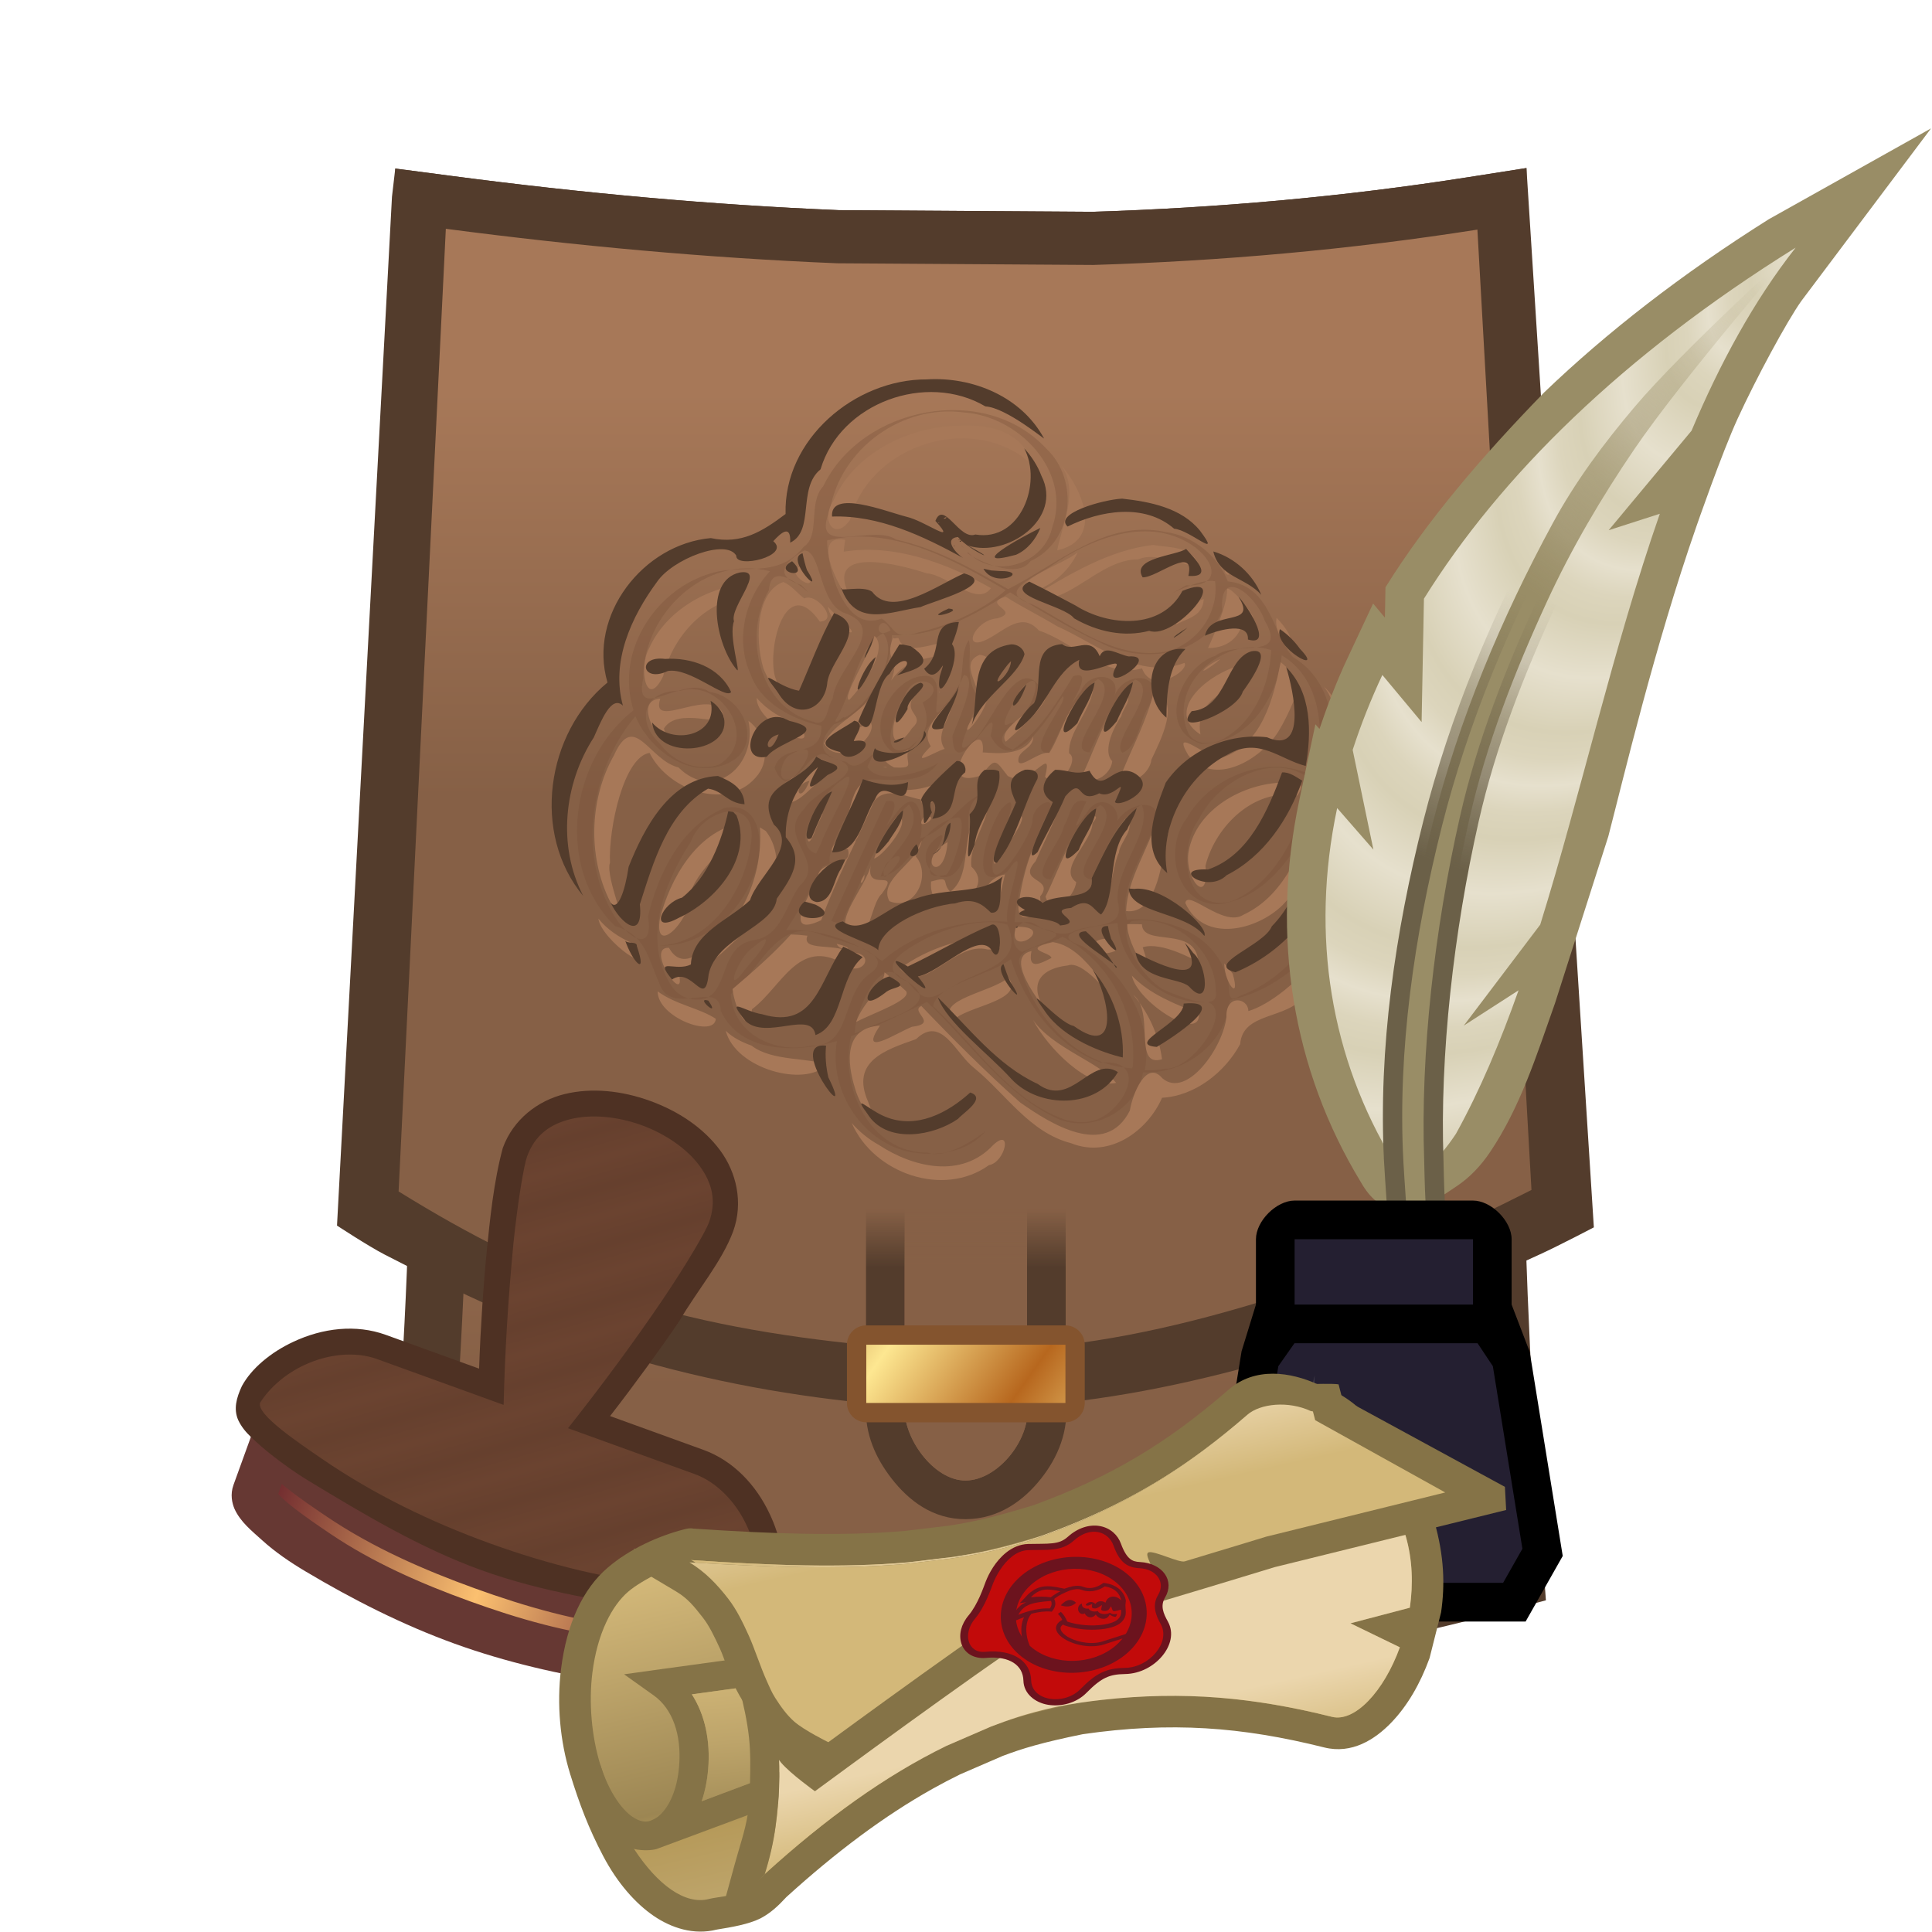 <svg height="500" viewBox="0 0 132.292 132.292" width="500" xmlns="http://www.w3.org/2000/svg" xmlns:xlink="http://www.w3.org/1999/xlink"><linearGradient id="a"><stop offset="0" stop-color="#a77858"/><stop offset="1" stop-color="#866046"/></linearGradient><linearGradient id="b" gradientUnits="userSpaceOnUse" x1="-437.628" x2="-437.628" xlink:href="#a" y1="41.71" y2="89.679"/><linearGradient id="c" gradientUnits="userSpaceOnUse" x1="-437.628" x2="-437.628" xlink:href="#a" y1=".325" y2="36.544"/><linearGradient id="d" gradientUnits="userSpaceOnUse" x1="-156.676" x2="-133.39" y1="206.553" y2="237.229"><stop offset="0" stop-color="#d3b879"/><stop offset=".286" stop-color="#bda46a"/><stop offset=".708" stop-color="#9c8653"/><stop offset=".79" stop-color="#b69a5a"/><stop offset="1" stop-color="#bda46a"/></linearGradient><linearGradient id="e" gradientUnits="userSpaceOnUse" x1="-148.389" x2="-132.372" y1="214.286" y2="243.017"><stop offset="0" stop-color="#d3b879"/><stop offset=".286" stop-color="#bda46a"/><stop offset=".5" stop-color="#a8915b"/><stop offset=".79" stop-color="#bda46a"/><stop offset="1" stop-color="#d3b879"/></linearGradient><linearGradient id="f" gradientUnits="userSpaceOnUse" x1="-152.979" x2="-129.953" xlink:href="#g" y1="202.996" y2="233.625"/><linearGradient id="g"><stop offset="0" stop-color="#d3b879"/><stop offset=".25" stop-color="#ebd6ad"/><stop offset=".5" stop-color="#ebd6ad"/><stop offset=".75" stop-color="#ebd6ad"/><stop offset="1" stop-color="#d3b879"/></linearGradient><linearGradient id="h" gradientUnits="userSpaceOnUse" x1="-640.742" x2="-553.715" xlink:href="#g" y1="652.287" y2="768.053"/><filter id="i" color-interpolation-filters="sRGB" height="1.006" width="1.006" x="-.003" y="-.003"><feGaussianBlur stdDeviation=".352"/></filter><filter id="j" color-interpolation-filters="sRGB" height="1.009" width="1.009" x="-.004" y="-.004"><feGaussianBlur stdDeviation=".123"/></filter><linearGradient id="k" gradientUnits="userSpaceOnUse" spreadMethod="reflect" x1="719.063" x2="806.098" y1="134.345" y2="134.359"><stop offset="0" stop-color="#68222b"/><stop offset=".511" stop-color="#fbc070"/><stop offset="1" stop-color="#681f2d"/></linearGradient><linearGradient id="l" gradientUnits="userSpaceOnUse" spreadMethod="reflect" x1="756.157" x2="759.167" y1="63.098" y2="67.278"><stop offset="0" stop-color="#6b4330"/><stop offset="1" stop-color="#66402e"/></linearGradient><radialGradient id="m" cx="640.468" cy="-122.621" gradientTransform="matrix(-.066 -.134 .276 -.135 566.349 220.052)" gradientUnits="userSpaceOnUse" r="49.537" spreadMethod="reflect"><stop offset="0" stop-color="#e6e0cd"/><stop offset=".5" stop-color="#d8d1b6"/><stop offset=".75" stop-color="#dcd5bc"/><stop offset="1" stop-color="#e6e0cd"/></radialGradient><linearGradient id="n" gradientUnits="userSpaceOnUse" x1="442.173" x2="490.466" y1="173.541" y2="150.791"><stop offset="0" stop-color="#998d66"/><stop offset=".905" stop-color="#998d66" stop-opacity="0"/><stop offset="1" stop-color="#998d66" stop-opacity="0"/></linearGradient><linearGradient id="o" gradientUnits="userSpaceOnUse" x1="416.452" x2="442.173" y1="196.681" y2="173.541"><stop offset="0" stop-color="#6b6048"/><stop offset="1" stop-color="#6b6048" stop-opacity="0"/></linearGradient><filter id="p" color-interpolation-filters="sRGB" height="1.176" width="1.737" x="-.368" y="-.088"><feGaussianBlur stdDeviation=".749"/></filter><filter id="q" color-interpolation-filters="sRGB" height="1.018" width="1.018" x="-.009" y="-.009"><feGaussianBlur stdDeviation=".738"/></filter><filter id="r" color-interpolation-filters="sRGB" height="1.019" width="1.019" x="-.009" y="-.01"><feGaussianBlur stdDeviation=".791"/></filter><linearGradient id="s" gradientTransform="matrix(.344 0 0 1.068 36.569 -4.095)" gradientUnits="userSpaceOnUse" x1="66.048" x2="66.048" y1="77.645" y2="81.38"><stop offset="0" stop-color="#533c2c" stop-opacity="0"/><stop offset="1" stop-color="#533c2c"/></linearGradient><linearGradient id="t" gradientTransform="matrix(.344 0 0 1.068 36.569 -4.095)" gradientUnits="userSpaceOnUse" x1="66.048" x2="66.048" y1="77.645" y2="81.38"><stop offset="0" stop-color="#866046" stop-opacity="0"/><stop offset="1" stop-color="#866046"/></linearGradient><linearGradient id="u" gradientTransform="matrix(.709 0 0 .842 115.346 -236.162)" gradientUnits="userSpaceOnUse" spreadMethod="reflect" x1="-75.162" x2="-56.491" y1="363.896" y2="379.598"><stop offset="0" stop-color="#9f571d"/><stop offset=".511" stop-color="#fde791"/><stop offset="1" stop-color="#b7671e"/></linearGradient><g stroke-width="1.309" transform="matrix(.764 0 0 .764 400.446 26.609)"><path d="m-392.542-18.95c-11.241 1.765-22.489 2.759-33.744 3.104l-22.662-.148c-11.514-.476-23.043-1.535-34.578-3.049l-5.19-.68.51 48.144.164 2.992c1.321 24.287.959 48.551-1.324 72.807l-.408 4.318 4.185 1.143c31.934 8.717 64.003 8.424 95.86.012l4.138-1.092-.311-4.272v-.002c-1.801-24.67-2.421-49.287-1.198-73.91l-.056-2.375-.178-47.81z" fill="#533c2c"/><path d="m-484.219 104.308c31.063 8.479 62.121 8.203 93.183 0-1.813-24.833-2.44-49.664-1.224-74.162l.528-44.396c-11.482 1.803-22.962 2.817-34.429 3.167l-22.936-.149c-11.706-.482-23.405-1.558-35.09-3.092l1.319 45.291c1.321 24.295.956 48.816-1.352 73.341z" fill="url(#b)"/></g><g stroke-width="1.309" transform="matrix(.764 0 0 .764 400.446 26.609)"><path d="m-446.553 90.92c5.922.582 11.936.617 17.85-.037 7.641-.845 15.182-2.685 22.514-4.995 6.909-2.177 13.492-5.299 20.083-8.305 1.632-.744 4.812-2.408 4.812-2.408l-6.041-94.942-5.209.818c-11.241 1.765-22.489 2.759-33.744 3.104l-22.662-.148c-11.514-.476-23.043-1.535-34.578-3.049l-5.19-.68-.295 2.531-4.926 92.206s2.784 1.831 4.262 2.595c6.52 3.37 13.212 6.531 20.218 8.718 7.433 2.32 15.155 3.832 22.904 4.593z" fill="#533c2c"/><path d="m-406.188 80.241c6.653-2.239 12.342-4.917 19.303-8.419l-4.846-86.071c-11.482 1.803-22.962 2.817-34.429 3.167l-22.936-.149c-11.706-.482-23.405-1.558-35.09-3.092l-4.233 86.279c6.444 3.984 12.303 6.964 18.963 9.202 7.351 2.471 15.098 3.786 22.815 4.547 5.951.587 12.001.71 17.939 0 7.668-.917 15.195-3 22.514-5.463z" fill="url(#c)"/><path d="m-442.839 68.372c-4.243-1.044-7.029-5.641-6.294-9.896-3.51 1.075-8.644 1.149-10.418-2.714-.057-2.919-4.537.692-5.521-2.514-1.017-2.231-1.201-4.298-3.941-5.067-5.38-5.235-4.091-14.872 1.654-19.351-1.743-5.399 2.2-11.289 7.605-12.446 2.874-.508 5.54.447 7.645-2.208 1.53-1.018.343-3.913 1.748-5.423 3.435-7.17 14.481-9.331 19.986-3.379 2.994 2.804 2.449 8.337-1.413 10.085-1.382 2.049-6.364-.959-5.582-.763 2.38 2.439 6.81 1.044 7.53-2.246 1.783-5.051-3.011-9.983-7.903-10.31-5.52-.757-11.065 3.23-12.016 8.736-1.871 4.354 3.777 1.198 5.928 2.649 3.602.81 6.861 2.637 10.041 4.447 4.393-2.208 8.723-6.258 14.05-5.131 2.543.323 4.783 2.193 5.64 4.439 3.872.372 4.023 4.8 5.841 6.782 3.87 2.301 4.176 7.534 2.934 11.424 4.222 3.864 2.434 10.573-.86 14.429-1.954 2.396-4.653 4.262-7.712 4.884-.329 3.847-4.028 6.664-7.792 6.482-.655 3.552-4.808 5.664-8.025 3.986-4.662-2.312-7.624-6.83-11.351-10.302-2.238 1.083-4.473 2.181-6.796 3.075-1.073 4.538 1.68 10.479 6.875 10.44 1.907.765 5.663-2.284 5.214-1.972-1.71 2.052-4.607 2.361-7.068 1.863zm16.351-2.691c2.854-.404 5.712-5.662.984-5.273-4.058-1.504-6.768-5.271-8.045-9.27-1.91 1.459-6.676 2.275-6.957 4.213 3.785 3.52 6.766 8.394 11.839 10.179.706.194 1.453.27 2.179.151zm6.749-4.733c2.407.192 6.112-5.122 3.87-5.954-4.088.279-7.752-3.073-8.122-7.098-1.454.215-6.841.839-3.109 2.09 3.642 2.337 6.354 6.708 5.566 11.091.6.067 1.204-.023 1.794-.129zm-2.878-.229c.441-4.648-2.146-9.452-6.306-11.595-1.179.754-3.806.841-3.9 2.2 1.06 4.789 5.099 9.347 10.152 9.594l.055-.199zm-28.819-1.831c3.649.155 2.682-4.669 5.235-6.433 2.801-1.969-3.218-3.01-4.579-3.6-3.831-1.395-5.465 3.589-7.867 5.411.205 3.615 4.001 5.372 7.211 4.623zm4.552-1.352c2.288-1.219 7.964-2.329 3.511-4.724-2.138-2.368-4.355 3.968-4.136 4.972zm31.713-3.466c-.011-3.844-3.778-6.924-7.547-6.346-1.598 1.171 1.183 5.473 3.103 6.253.915.377 4.753 2.039 4.445.093zm-45.786.594c2.169-.758 1.315-4.821 4.469-5.25 2.398-.392 2.776-3.178 4.026-4.868 2.513-2.247-2.24-4.3.41-6.885 1.067-1.879 6.653-3.495 2.267-4.648-1.835-1.582-3.441 4.672-4.938.987.658-2.411 4.286-.642 4.198-3.782-2.299-.47-5.407-1.915-6.336-4.594-1.417-3.055-.532-6.837 1.727-9.258-5.841-1.532-11.424 3.896-11.361 9.617-.897 4.153 3.645-.443 5.939 1.201 3.102.392 4.973 4.914 1.611 6.414-3.366 1.484-6.949-1.168-8.253-4.236-4.149 4.94-5.32 12.902-1.57 18.388 1.392 1.896 3.202 2.472 2.698-.438.925-3.857 3.004-8.16 6.885-9.727 3.646-.698 3.573 4.236 2.417 6.469-1.354 3.322-4.666 6.02-8.368 5.867 4.628-.14 7.719-4.87 8.285-9.069.771-4.449-4.256-3.329-5.376-.236-2.39 3.67-4.385 8.821-1.759 12.883.677 1.043 1.839 1.47 3.029 1.164zm22.267-1.12c2.33-1.489 6.467-1.874 4.84-5.494-1.985-.672-5.18.191-7.249 1.212-1.783.948-4.816 2.586-1.683 3.908 1.564 1.991 2.083 1.572 4.092.374zm25.665.89c5.779-2.163 9.362-8.741 8.807-14.771-.129-1.568-1.452-5.089-2.021-1.721-1.704 3.603-4.365 7.727-8.66 8.27-3.908.103-4.935-5-2.912-7.661 2.146-3.827 7.416-5.918 11.434-3.803 1.053-3.659.747-8.697-2.896-10.847-.308 3.731-3.118 8.036-7.231 7.934-4.021-1.296-1.877-6.875 1.288-7.891 1.937-1.435 6.525.445 4.431-3.132-.821-2.376-4.145-4.993-3.815-.863-1.782 4.181-7.386 4.73-11.023 2.773-2.779-1.266-5.363-2.903-7.986-4.456-3.182 2.024-6.689 4.06-10.597 3.829-.099 3.301-1.857 6.973-5.212 8.002-1.689 1.835-1.141 2.902 1.138 3.363 1.266 1.437 3.264-2.421 1.876.435 1.04 1.853 5.594.259 6.331-.342-1.687 2.397-5.156 1.134-6.862 1.591-.688 2.346-3.081 5.745-2.843 7.357 2.831-.878.64-.249-.629.331-1.005 1.948-2.066 3.869-3.276 5.698 3.101-.119 6.112.956 8.606 2.777 3.037-2.67 7.225-3.787 11.213-3.522-.388-1.644 2.257-7.756-0-4.478-3.81 2.22-1.675-4.016-.546-5.603 2.197-2.428-.214 3.026-.691 4.167-.765 4.56 3.225-1.36 3.497-3.07-.088-1.712 2.708-2.625 1.196-.475-1.342 3.016-2.578 6.173-2.809 9.498 1.826-.185 3.492 1.568 5.21.869 1.597-.865 4.747-.064 4.044-2.716-.305-2.994 3.171-6.288 2.146-8.7-2.373 1.438-3.33 4.343-4.576 6.713-2.473-.474 3.126-5.311.874-6.669-2.286 1.52-3.219 4.324-4.473 6.669-2.077-.122.968-3.331 1.221-4.821.574-.863.583-2.609 1.994-2.169-.696 1.562-1.675 3.422.083.948 1.191-1.989 3.62-.232 2.359 1.593.597-2.64 5.283-3.348 3.447.178-1.011 2.368-3.023 5.473-2.233 7.873 3.602-.292 7.81 1.308 8.897 5.062.487.662-.218 2.724 1.2 1.784zm-36.61-6.728c1.619-3.577 3.266-7.141 4.901-10.71 2.272-.591-1.476 4.193.768 1.242 2.451-3.456 2.641 1.45 2.28 2.066 2.269-.546 3.847-3.41 5.34-3.852-1.838 1.351-.417 3.652-1.371 5.457-1.249 4.281-5.679.217-2.092-1.908.855.096-3.024 4.526.511 3.543.762-.907 2.064-5.415.877-5.091-3.253.568-4.092 4.932-6.803 5.291.554-1.913 4.176-4.21 2.553-6.475-2.926 2.58-4.021 6.576-5.764 9.979-.041.697-.828.699-1.201.457zm5.143-4.225c2.738-2.804-1.138-1.324-.364.319l.364-.319zm.361-10.896c-2.63-1.848-.124-6.592 2.679-6.824 2.81-.355-.128 5.455 2.186 2.374 2.032-1.52.89-4.114 1.967-5.604.281 1.397-.398 3.325.716 4.947.199 1.402-2.987 6.691-.131 3.926 1.434-1.493 3.727-7.459 5.726-4.735.377 2.335-5.641 4.502-2.381 5.687 2.391-1.597 3.91-4.173 5.404-6.568 2.465-.905-1.699 4.517.733 1.279.658-1.785 3.825-1.653 2.907.649.781-2.552 4.896-2.341 3.193.665-.865 1.248-1.001 3.736-2.413 4.26-1.212-.998 3.565-5.66 1.144-6.573-2.054 1.653-2.942 4.261-4.105 6.549-2.603-.238 3.185-5.402.771-6.588-2.225 1.555-3.178 4.294-4.414 6.628-2.354.073 1.977-4.872 1.24-5.073-1.327 1.926-4.493 7.331-6.458 3.543 1.124-4.371-3.261 4.945-3.417.003.514-1.356 2.34-5.25 1.029-5.466-1.064 2.473-3.018 4.288-4.571 6.414-.468.457-1.17.645-1.805.506zm1.474-.396c1.732-1.311 1.854-2.536 1.204-4.064 2.63-1.431-.759-3.124-1.616-.545-.822 1.001-2.578 5.931.412 4.609zm9.022-2.193c1.955-.132 3.549-5.83.975-3.035-.198.405-2.399 3.951-.975 3.035zm-23.062 21.262c1-1.087 2.091-2.929.024-1.152-1.359.887-2.69 4.695-.614 1.852l.317-.368zm24.826-1.068c1.359-.547 3.953-1.321 1.095-1.784-2.226-1.96-3.394 1.462-1.747 2.076l.652-.293zm18.209-4.272c4.188-1.866 5.986-6.584 7.252-10.685-3.362-2.974-8.534-.173-10.27 3.341-1.805 2.399-1.557 8.033 2.489 7.474l.529-.129zm-36.893-5.165c.536-1.623 3.25-6.032 2.363-5.98-2.258 1.172-5.35 6.011-2.815 6.902l.207-.415zm-2.523-5.884c1.097-.959 2.497-3.567-.124-2.108-.956.285-1.572 3.009.124 2.108zm-6.589-1.185c3.612-2.245.247-7.681-3.492-6.603-3.217-.075-4.093 2.599-1.851 4.734 1.157 1.612 3.425 2.599 5.343 1.869zm44.679-2.057c3.097-1.369 4.64-4.976 4.77-8.192-4.171-1.372-9.313 3.087-7.453 7.38.497 1.041 1.722 1.103 2.683.813zm-34.528-3.829c.247-2.813 5.243-6.321.989-7.714-2.24-.937-2-5.567-3.542-5.574-1.867 1.052-2.72 2.346-.256 3.095 2.319 2.467-2.672-3.167-2.904.457-2.35 4.032-.927 10.511 3.959 11.788 1.339.541 1.212-1.312 1.754-2.051zm1.054 1.717c2.397-1.295 4.987-5.71 3.474-7.589-2.351 1.18-2.761 5.422-4.27 7.794-.045.504.794-.523.796-.205zm28.174-5.855c3.084-.289 5.448-3.337 5.048-6.388-1.828-.392-6.479 2.586-2.592.363 2.911.116 2.837-1.817.825-3.398-4.009-2.955-9.31-.845-12.953 1.677-1.615 1.101-5.069 2.397-1.537 3.474 3.453 1.872 7.073 4.657 11.208 4.272zm-21.501-1.817c2.763-.626 5.852-2.041 7.775-3.779-4.761-2.786-10.312-5.851-16.001-4.455.012 2.589 1.618 8.34 4.897 6.995 1.307.92 1.002 2.004 3.329 1.24zm-2.532-.172c-.911-1.944-1.86 1.081 0 0zm6.372-7.553c-.243-.374.443.487 0 0z" fill="#774f37" opacity=".33"/><path d="m1146.936 582.908c-12.881.293-26.941 7.286-32.177 19.454-3.426 5.221.379 10.509 4.292 4.988 4.673-18.436 28.79-27.178 44.391-16.643 4.213 3.613 5.86 4.723 1.89-.628-4.33-6.588-11.172-7.47-18.395-7.17zm26.855 10.275c4.866 6.834-.136 16.305-1.033 22.002 11.873-2.653 6.754-15.542 1.033-22.002zm-55.965 19.305c-11.302-2.261 3.265 20.659 1.342 14.874-7.342-13.713 12.64-8.577 19.775-6.22 5.502.404 12.922 8.842 16.645 3.839-11.412-6.493-25.007-11.547-38.15-9.449l.161-1.519.226-1.524zm79.73 1.307c-11.483 1.358-21.683 7.635-31.469 13.498 8.918 3.095 17.328-9.877 27.695-9.768 4.836-2.338 15.04 2.772 15.756 1.887-1.578-5.392-7.532-4.857-11.983-5.618zm-19.498 1.912c-3.578 3.056-16.85 7.115-13.596 10.605 5.901-1.061 11.075-5.187 13.596-10.605zm-70.473 3.488c-7.679.375 3.893 8.42.681 2.038zm108.514 1.141c-.044 1.535 2.64 1.631 0 0zm-57.135 2.623c.049.249.558-.092 0 0zm-57.168.426c-6.69 2.335-7.565 14.218-5.166 22.361 1.689 4.287 6.206 10.434 2.992 2.121-2-7.717 2.842-26.844 11.631-14.215 5.131-.209-1.013-7.623-4-6-1.894-1.31-3.238-3.367-5.458-4.268zm-9.086.572c-10.456.467-21.433 6.945-25.707 16.683-2.817 5.157-.665 16.02 3.67 7.142 2.34-9.815 10.079-18.701 20.263-20.544l.834-1.668.94-1.613zm124.064 1.143c.15 4.8-5.037 15.46-4.957 15.391 5.642.118 9.492-3.81 9.035-9.352 7.156 6.385-1.934-6.092-4.078-6.039zm-57.387 2.096c-6.59 1.973 4.275 3.673-2.131 5.609-5.975.359-9.639 9.091-2.378 5.285 4.54-2.377 8.745-7.035 13.128-2.125 8.998 2.956 17.083 12.535 26.7 9.8 2.615 7.015 12.393.489 11.015-1.426-11.865 4.561-22.692-4.938-32.941-9.449-4.403-2.689-9.034-4.925-13.394-7.695zm51.318.596c-2.175.836-12.335 3.783-7.019 6.519 3.181-1.615 6.792-2.193 7.019-6.519zm-97.35 1.996c.741 5.412 10.821 10.028 3.525 3.333-1.309-.96-2.459-2.114-3.525-3.333zm116.213 2.885c-1.087 5.539 7.383 12.852 3.119 4.079-.826-1.508-1.921-2.853-3.119-4.079zm-104.143 4.666c-1.175 4.584-8.639 16.175-6.561 16.592 3.099-3.15 10.385-12.989 6.561-16.592zm4.856.279c-2.588 6.775 2.09 4.597-.553 11.322 4.094-5.759 7.922-5.424 15.578-7.047 1.957-7.23-11.493 2.898-13.668-3.936-.323-.207-1.619.434-1.357-.34zm22.342 4.648c-6.849 2.751 4.083 11.122-1.83 16.274-5.46 9.392 7.268-4.865 3.192-8.194.784-2.503 3.156-7.733-1.362-8.079zm62.404 1.068c-4.166 1.769-6.868 5.285-1.133.964l1.134-.964zm15.605.84c-1.866 9.37-4.872 21.27-15.055 24.669-3.307 1.013-13.718-8.824-8.89-.6 6.739 8.409 18.773 1.126 23.332-6.09 2.699-4.394 5.655-11.461 5.165-12.533-1.127-2.093-2.637-4.02-4.551-5.446zm-5.645.168c-8.778-.663-26.304 11.352-15.143 18.551-1.937-11.469 12.597-11.852 15.143-18.551zm-98.752 5.643c-2.769 7.264-11.04 9.237-13.908 15.25 4.248 7.097 15.718-3.381 11.437-6.151-6.213 7.183 2.358-7.592 2.471-9.099zm115.6.533c7.238 8.809-3.494 21.139 4.261 28.424 4.203-3.737 2.89-22.23-4.261-28.424zm-59.838.969c-6.265 1.813-7.887 10.816-11.289 16.176-2.631-.486-7.378 4.1-8.018 2.245-.36-3.03 3.935-3.131 3.834-6.513-2.545 6.147-13.046 3.823-13.068 4.189 1.089-11.617-14.277 10.916-.197 5.82 3.525-4.861 3.536-3.759 6.68.236 5.912 3.367 11.905-8.887 9.658.244 3.905 3.407 9.032-4.472 6.227-6.121-.308-5.342 5.343-10.738 6.174-16.277zm-13.238.059c-.451 4.818-11.935 9.612-9.347 13.229 2.066-1.872 14.287-12.383 9.347-13.229zm29.076.057c-1.792 7.438-5.482 14.254-8.338 21.279 2.082 4.15 7.314.078 7.646-3.488 2.279-4.879 7.886-15.284.692-17.791zm-55.674.207c-.231.516.345-.082 0 0zm47.502.281c-4.503 6.285-6.948 13.81-10.137 20.775 1.855 3.97 7.192.465 7.471-3.062-2.283-2.288-.365-7.623 2.358-11.66.311-2.05 3.676-4.889.308-6.053zm-94.766 1.32c-.256 6.629 17.989 15.818 10.638 6.696-4.082-1.2-7.834-3.473-10.638-6.696zm40.367.137c-6.469 1.788-6.921 17.885-.109 7.693 3.565-3.176-1.969-3.701.109-7.693zm-65.34.062c-9.199.69 4.859 18.261.937 7.76 3.48-5.784 15.275-.306 15.598-2.908-1.917-9.086-19.436 3.972-16.535-4.852zm75.264.328c-3.162 3.928-8.037 7.709-5.187 11.995-5.912 6.033 1.074 1.337 3.588.692-2.992-4.332 2.762-8.876 1.599-12.687zm-52.432 5.398c2.411 11.356-8.834 21.303-18.139 12.07-7.563-1.784-11.47-14.76-16.663-3.165-6.622 11.65-6.912 27.281-.399 39.116 5.254 8.093-2.033-7.468-.663-11.243-.384-9.073 3.589-27.386 10.252-28.464 4.815 9.821 20.691 15.497 28.15 5.59 3.25-4.406 1.714-10.746-2.538-13.902zm41.426 7.467c-2.377 1.66-9.639 1.416-3.713 4.627 5.905.274 2.672-.878 3.713-4.627zm-22.688 2.363c-2.18 4.47-14.288 4.959-8.879 11.382 4.282.396 8.383-7.291 13.434-9.121-1.498-.794-3.014-1.554-4.555-2.262zm16.699 2.15c-1.71.054 1.703.282 0 0zm17.168 2.082c-6.245 4.633-14.935 4.966-20.519 1.781-6.47-.847-5.075 10.585-8.954 14.533-3.417 5.82-.531 1.918 2.669 2.946 1.314 5.213-7.57 2.303-7.795 7.168-2.532 5.153-9.108 15.872.842 11.17 3.825-10.449 9.218-20.538 13.711-30.832 3.107-3.935 8.296-1.122 12.114-.422-.109 4.199 13.465-4.741 7.933-6.343zm-36.779 1.477c-2.546 6.768-4.822 1.231 0-0zm122.648.479c-10.403.199-22.426 6.939-24.434 17.761-1.304 7.158 5.449 14.696 4.347 3.79 2.567-10.263 12.592-20.165 23.802-18.186 2.805-4.106-.977-3.079-3.715-3.365zm9.426 5.229c-4.25 10.791-8.347 23.762-19.711 29.018-5.128 3.329-14.39-6.695-15.023-3.078 4.753 10.517 18.573 7.121 25.228.532 5.92-6.564 15.174-15.237 10.245-24.923l-.738-1.549zm6.949 1.141c5.777 13.061-1.402 26.792-7.748 38.131-3.514 6.506-12.448 13.243-17.602 14.675-.034-3.477-5.873-4.422-5.676 1.498-.78 7.765-10.241 21.352-16.595 15.916-4.11-4.905-7.718 3.975-8.422 8.359-6.288 12.527-20.666 3.35-28.379-2.068-8.92-7.881-17.385-16.378-25.632-25.012-3.102 1.408 4.629 4.532-2.425 5.38-4.201 1.69-13.976 8.201-8.301-.3-9.39.561-8.572 9.537-6.424 16.35 1.389 5.034 6.977 12.605 3.329 3.298-4.549-10.429 4.486-13.352 12.455-16.149 6.583-6.343 10.246 3.738 14.972 7.429 8.269 6.715 14.361 16.746 25.184 19.533 10.126 4.075 19.941-3.408 23.562-11.773 8.481-.456 16.263-6.559 20.234-13.904.675-8.385 12.046-6.283 16.625-12.424 12.996-10.391 22.32-30.015 13.364-45.687l-1.174-1.661-1.345-1.592zm-92.92.033c-8.265 3.695-2.945 16.809-9.641 21.879-2.457-2.437.409-4.199-4.98-2.656-.971 11.784 18.029 3.115 10.453-3.857-.706-5.279 4.08-11.535 4.168-15.366zm-42.688 1.664c-5.022 1.593-4.765 12.726-1.673 3.654l.828-1.808.845-1.847zm60.404.594c-6.489 4.65-8.96 17.585-9.704 23.269-.35 5.519 6.519 2.534 5.607-2.414 4.01-4.978-6.271-3.525-1.153-9.154 1.658-3.839 3.809-8.01 5.25-11.701zm-10.396.014c-3.851 2.389-8.98 18.804-2.975 9.494-.047-1.498 7.972-10.978 2.975-9.494zm-30.627.002c-1.964 1.66-7.142 12.343-5.763 10.881 2.216-.892 9.906-10.055 5.763-10.881zm49.266 0c-5.15 6.061-7.397 13.859-10.934 20.854 1.861 5.903 7.531-.1 7.959-3.75-4.908-3.447 4.222-10.518 4.206-15.318 2.261-2.522-.238-1.61-1.232-1.785zm-42.402.117c-3.177 4.728 5.509-.616 0 0zm60.516.062c-2.177 8.274-7.814 15.691-8.168 24.424 7.465.959 9.146-11.259 10.184-17.521.436-3.023 3.114-6.321-2.016-6.903zm-8.426.648c-4.829 6.08-7.175 13.689-10.339 20.652 6.814 6.604 6.483-7.736 8.74-12.008.118-2.633 4.878-6.819 1.599-8.644zm-99.957 1.068c-11.176 2.377-17.826 14.314-20.535 24.548-1.711 10.359 7.853.413 7.456-5.048 1.794-8.282 11.336-13.522 13.079-19.5zm5.354 1.023c.93 12.304-4.84 25.945-15.602 32.51-4.561 3.259-6.771.76-7.966-1.321-6.586-.267 5.117 16.354 2.432 6.132 9.257.456 13.653-8.722 20.695-12.735 4.168-6.761 7.295-16.786 1.957-23.654l-1.517-.932zm41.928 3.414c-.953 5.702-11.451 10.074-8.376 15.709 6.646 2.752 10.985-6.816 6.829-11.592l.56-2.088.99-2.029zm6.682.418c-8.848 5.112-.866 11.462 0.0 0zm-19.822 5.836c-1.387 5.963-10.108 14.762-5.358 18.361 5.056 3.059 5.096-8.106 8.157-10.834 5.14-6.979-4.606.042-2.798-7.527zm34.688 2.514c-4.411.913-7.087 4.995-1.685 7.713.426-2.599 1.106-5.146 1.685-7.713zm-36.365.08c-2.17 3.158.051 2.421 0 0zm-68.951 11.377c.775 5.689 16.026 16.347 8.462 6.218-3.232-1.442-6.213-3.459-8.462-6.218zm137 1.418c-.218 5.51 8.14 18.039 4 6.002 4.992-1.583 13.523 3.451 14.398 3.738-.662-9.499-14.396-3.691-14.603-9.687-1.264-.063-2.53-.043-3.795-.053zm-28.826.688c-2.646 8.755 11.251-.25 0 0zm-58.318 2.008c-4.273 4.764-9.725 9.568-15.102 14.129.528 4.986 4.421 12.872 5.033 5.232 7.724-5.794 12.046-18.65 23.704-11.809 4.57 4.012 9.152-2.798 1.714-2.967-4.044-2.413-12.715-.131-11.048-4.276-1.427-.18-2.864-.293-4.302-.309zm53.77.398c-9.058.285-18.143 3.051-25.504 8.406 6.139 7.449 13.986-7.269 22.769-4.914 3.971-.038 3.171.038 2.735-3.492zm29.211.701c-7.506-.465-4.805 5.731 1.156 3.107l-.621-1.522zm-15.104.869c-8.674 1.968-.393 2.612-.381 4.115-2.989 1.516-6.147 3.215-5.163-1.792-8.195 1.717 5.007 16.601 4.008 15.877-4.729-6.478-2.636-11.202 5.466-12.169 4.679-1.708 13.735 12.36 7.461 2.372-3.026-3.632-6.439-7.629-11.391-8.402zm-55.984.441c.705 2.204 6.172 1.499 0 0zm100.367 5.059c.096 5.414 4.336 10.032 2.188 2.683l-1.034-1.383-1.155-1.3zm-87.986 2.326c-.174 3.875-5.584 7.617-7.367 12.867 4.629-2.429 14.495-5.71 12.934-7.999-1.817-1.664-3.643-3.326-5.566-4.868zm64.062.867c1.369 6.866 17.976 17.548 17.371 9.774-6.094-2.37-12.717-4.953-17.371-9.774zm-31.977.473c-4.006 3.745-19.481 5.747-14.305 11.146 3.308-3.794 18.777-5.018 14.305-11.146zm-90.853 3.592c-.078 6.748 14.706 12.208 15.056 7.109-4.113-2.747-10.425-3.676-15.056-7.109zm123.193.895c5.701 4.458-.178 18.961 7.447 16.695-.798-6.147-3.415-11.988-7.447-16.695zm-25.973 6.492c3.902 7.402 14.277 17.776 21.544 16.331-4.277-5.359-16.534-9.054-21.544-16.331zm-79.596 2.818c2.588 9.913 20.483 14.673 26.053 8.873-3.95-2.012-13.994-.819-19.38-5.033-2.421-.859-4.815-2.034-6.674-3.841zm32.639 23.887c5.64 13.029 23.706 19.435 35.549 10.924 4.268-.747 6.156-9.963 1.074-5.192-8.219 8.806-20.771 5.776-29.645-.072-2.634-1.459-5.002-3.392-6.978-5.66z" fill="#a77858" filter="url(#q)" transform="matrix(.346 0 0 .346 -835.16 -198.359)"/><path d="m1138.936 570.908c-18.598-.063-37.102 15.538-36.553 34.865-6.09 4.588-11.464 7.914-19.372 6.242-17.532 1.558-31.887 20.016-26.757 37.408-15.919 13.074-19.721 39.199-6.285 55.291-6.706-12.903-5.05-29.023 2.735-41.071 1.85-4.134 4.526-11.107 7.55-8.22-3.174-11.399 2.168-23.036 8.816-32.057 4.083-5.995 17.968-11.267 20.541-6.801-.224 3.501 14.254.064 9.581-3.744 2.059-2.262 4.613-4.463 4.385.381 6.429-3.109 1.81-14.084 7.86-18.998 5.118-17.264 27.456-25.301 42.707-16.301 5.395.298 15.616 8.852 15.173 8.284-5.835-10.814-18.494-16.03-30.38-15.28zm25.262 17.852c4.732 8.997-.895 24.305-12.663 22.325-4.124 1.624-8.191-9.067-10.345-3.522 6.021 6.651-2.667-.005-7.536-1.086-5.354-1.371-19.762-7.159-19.239-.042 12.182-.408 23.537 5.034 33.98 10.734-1.701-.989-5.311-5.018-1.369-5.436 3.09 3.641 11.991 7.304 2.613 2.223 10.027 3.229 24.703-6.884 19.017-18.066-.994-2.642-2.558-5.057-4.458-7.13zm25.359 13.035c-5.01.262-17.742 3.877-14.128 7.229 8.442-4.168 19.904-6.124 27.603.564 4.148.304 12.57 8.365 6.694.507-4.811-5.94-12.99-7.509-20.168-8.3zm-46.301 4.584c.819.325.683-.098 0 0zm.73.195c.287.532-1.55.602 0 0zm-1.844 1.336c.105.402-.419.219 0 0zm26.232 1.482c-4.872 2.34-19.803 10.573-6.284 6.939 2.959-1.316 5.09-3.997 6.284-6.939zm-21.119 2.986c-.765.153 1.373.134 0 0zm.73.193c-1.25.53.099.557 0 0zm-1.844 1.336c-.419.22.099.402 0 0zm59.986.902c-2.382 1.734-14.348 2.298-11.252 7.371 3.71.152 13.716-8.628 11.843-.369 6.928.473 1.286-4.817-.591-7.002zm7.049.668c1.615 6.727 8.293 6.651 12.426 11.229-2.175-5.29-6.919-9.623-12.426-11.229zm-106.397.467c-4.864 1.374 6.256 12.478 1.152 4.355-.501-1.419-.849-2.883-1.152-4.355zm-2.707 2.068c-5.633 2.978 5.31 5.056 0 0zm49.568 1.941c2.949 5.375 12.614.529 4.146.59l-2.098-.144zm-63.119.973c-9.446 2.088-6.101 18.994-.814 25.138 1.277 1.701-2.175-8.784-.69-12.5-1.199-3.667 8.589-13.735 1.504-12.638zm58.102.229c-6.562 2.796-18.579 11.783-23.824 4.754-2.33-1.721-8.826.099-7.99-.951 3.697 10.277 12.412 6.184 20.538 4.925 3.224-1.522 20.52-6.07 11.276-8.728zm16.881 2.123c-6.972 3.696 9.058 6.047 11.595 9.512 5.962 3.461 12.886 4.98 19.473 3.245 6.773 2.478 22.024-15.829 8.608-10.346-5.426 10.238-19.174 9.188-27.679 3.794-3.981-2.106-7.949-4.234-11.997-6.206zm54.185 3.934c5.223 8.115-7.136 2.962-8.672 10.094 4.021-1.755 11.465-3.529 11.123.977 7.098 2.095-.899-9.719-2.451-11.07zm-75.066 3.051c-8.039 3.612 4.891.404 0 0zm-29.686 1.182c-3.589 6.409-6.114 13.448-9.065 20.098-5.658-.845-11.497-7.39-5.401.592 4.554 7.56 12.201 4.311 12.737-2.866.993-6.191 11.124-14.424 1.729-17.824zm32.332 2.291c-8.331.278-3.416 7.73-8.996 12.117 3.287 5.367 6.379-5.608 4.06 1.913-1.514 9.425 6.179-4.523 3.153-8.301.792-1.832 1.455-3.757 1.783-5.729zm59.207 1.477c-5.075 3.031-4.364 3.789 0 0zm23.953.383c-1.805 4.78 12.019 12.241 5.202 5.109-1.421-1.986-3.178-3.739-5.202-5.109zm-105.227 2.146c-2.229 3.867-3.611 8.477-.666 2.113zm48.814 1.742c-8.716.643-4.569 10.049-7.287 15.295-3.075 2.262-8.244 10.976-1.828 4.852 5.268-4.765 7.401-13.018 13.558-16.09-1.534 6.741 11.163-1.327 9.589 1.68-4.543 8.158 12.076-3.083 3.193-2.556-2.857-.52-6.163-3.163-7.494-.051-2.407-5.786-6.754-.708-9.731-3.129zm-13.258.059c-11.217 1.704-8.096 13.592-10.162 20.98 2.696-7.645 11.93-12.35 13.675-18.415-.271-1.624-1.955-2.657-3.513-2.566zm-28.904.041c-3.128 5.011-8.503 14.316-10.625 19.91 4.84 6.285 3.62-9.269 8.088-12.326 2.84-5.134 7.483-3.805 1.937.385 4.88-1.554 10.504-2.842 3.561-7.537l-1.995-.424-.965-.008zm74.111 1.148c-10.16-1.002-11.233 12.78-4.922 17.801.041-6.0.343-13.332 4.922-17.801zm17.068.613c-6.628 1.959-6.346 14.776-15.457 15.497-5.532 6.885 11.786.249 13.239-5.06 1.231-1.697 8.389-11.606 2.218-10.437zm-97.287 1.488c-3.795 2.626-7.149 13.908-2.224 5.159.918-1.636 1.661-3.37 2.224-5.159zm-54.586.48c-7.341-.937-6.039 6.341.732 3.129 5.684-.985 14.95 7.488 16.388 5.454-2.987-6.527-10.449-9.016-17.12-8.582zm89.609.59c-.133 3.949-6.579 8.44-1.623 1.907l.876-1.131zm71.291 1.516c1.946 6.438 5.478 22.837-4.983 18.185-9.967-1.149-20.518 3.382-26.226 11.77-2.641 7.001-6.985 17.269.397 23.407-2.271-11.824 5.008-25.374 15.719-30.741 7.994-4.623 13.474 1.339 20.151 2.997 1.541-8.628 1.585-18.962-5.058-25.617zm-39.701 3.926c-4.798 2.232-11.812 19.396-4.188 10.102 1.418-3.343 3.544-6.519 4.188-10.102zm-9.922.068c-4.626 1.913-12.787 19.001-4.476 10.563 1.449-3.54 3.921-6.738 4.476-10.563zm-45.06.068c-5.687 1.462-9.46 17.007-3.393 6.812-.394-2.561 6.035-5.981 3.393-6.812zm27.392.42c-6.221 6.207-2.83 8.334 0 0zm-17.564.494c-1.083 4.024-11.925 12.799-4.002 10.892 1.014-3.716 3.482-7.06 4.002-10.892zm-64.25 3.764c2.184 9.216-10.098 11.667-15.149 5.621 1.139 10.382 21.474 7.933 18.432-1.849-.692-1.543-1.845-2.88-3.284-3.772zm18.842 4.463c-7.583-2.383-12.489 11.698-4.283 10.022 3.134-4.247 17.274-6.573 5.936-9.273l-1.652-.749zm18.396.691c-3.544 2.651-12.505 5.988-3.72 8.103 2.718 4.322 11.18-4.05 3.585-2.818.332-1.453 3.269-4.628.135-5.285zm18.104 2.65c-.946 8.056-13.137 5.652-12.737 4.377-3.057 7.09 8.459 2.011 11.412-.935.859-.756 2.548-2.272 1.325-3.442zm-37.715.91c-2.546 6.768-4.822 1.231 0-0zm32.522.773c-5.178 1.45-1.543 2.049 0 0zm-22.768 4.967c-3.647 7.197-16.551 6.789-11.004 17.595 6.577 5.636-4.179 13.274-6.153 19.597-5.128 4.968-15 8.424-15.321 16.634-3.81 2.053-9.77-2.131-4.912 3.92 5.258-3.553 8.494 7.868 9.506-1.311 1.937-9.513 16.953-12.466 17.644-19.621 3.917-5.615 7.242-10.26 2.334-15.941-.234-6.871 2.859-13.822 8.354-18.153-3.486 6.283-2.552 6.357 2.47 2.056 6.136-2.815-.41-2.804-2.917-4.777zm36.35 1.141c-3.016 2.629-8.822 8.045-9.204 10.086 1.578 3.259-.673 9.644 2.798 3.236-1.721-4.617 2.536-3.254.099 1.67 7.84-1.191 3.83-8.394 8.494-12.027.463-1.428-.586-3.119-2.186-2.965zm17.717 2.258c-5.323 1.951-3.719 5.499-2.335 8.486-1.65 4.214-8.007 15.931-4.934 15.635 5.169-6.341 6.665-14.633 10.477-21.736.602-2.168-1.618-2.519-3.208-2.385zm-10.396.014c-4.211 3.186.331 7.505-3.958 11.537.706 3.861-2.06 16.795 1.316 7.796.673-6.487 7.336-12.78 6.339-18.916-1.071-.687-2.491-.323-3.697-.416zm18.201.002c-3.886 3.126-3.889 6.383-.598 8.371-1.117 3.005-8.644 17.42-3.946 12.945 2.283-4.873 5.092-9.474 7.181-14.439 4.952-5.651 2.71 2.339 8.786-.782 4.023 1.842 7.813-6.108 4.059 2.265 1.364 1.579 11.845-3.782 4.822-7.614-5.555-2.556-7.868 6.228-11.403-.503-4.097 1.219-5.097-.217-8.901-.243zm58.783.682c-3.651 9.827-8.532 21.508-19.191 25.15-10.18-.501-.101 6.423 4.829 1.473 9.599-4.838 16.136-14.546 19.577-24.489-1.555-.925-3.294-2.277-5.215-2.135zm-146.111.922c-12.376.504-19.093 13.349-23.157 23.535-.906 6.205-2.826 11.863-4.74 9.166 2.733 5.678 8.619 10.099 7.65.554 3.508-10.912 7.125-23.841 17.669-29.972 3.948.538 4.875 3.692 9.451 4.055-.17-4.292-3.597-5.964-6.873-7.338zm157.957.533c-.888.949 2.988 3.149 0 0zm-120.424.287c-2.222 6.103-6.728 14.058-7.957 18.957 6.82.178 7.636-8.052 11.142-13.876 2.488-6.141 8.063 4.284 8.516-4.319-3.789 1.376-8.014.537-11.701-.762zm-7.982 3.195c-4.21 1.179-8.923 14.213-5.334 12.072 1.479-3.691 3.509-7.941 5.334-12.072zm126.227 2.934c-2.76 10.85-3.825 23.314-12.333 32.001-1.911 4.947-17.627 9.905-9.405 11.896 14.432-5.93 26.382-20.822 23.831-37.077-.247-2.377-.969-4.712-2.092-6.82zm-47.324 1.35c-5.615 4.727-8.482 11.728-11.653 18.168.836 6.273-8.845 3.597-12.728 6.439-3.102-3.083-10.158-1.106-4.557 1.779-5.88 2.287 7.566 1.571 9.104 4.046 7.202-.702-4.306-3.929 2.873-4.564 4.711-3.088 5.56.48 7.735 1.72 4.06-4.638 1.516-16.182 6.768-22.053.759-1.846 2.018-3.589 2.457-5.535zm-10.486.111c-4.512 1.847-12.455 18.866-4.553 10.757 1.42-3.622 4.141-6.811 4.553-10.757zm-50.055.488c-3.349 2.686-11.537 17.547-3.743 8.065 1.518-2.507 3.786-4.955 3.743-8.065zm-45.258.242c-1.589 7.261-5.091 17.029-11.986 22.387-5.244 1.312-8.69 9.54-.839 5.225 9.491-4.355 19.308-15.55 14.958-26.542l-.834-.885-1.299-.186zm57.57 2.975c-2.409 1.306-.273 6.167-4.588 8.221 2.605-1.894 4.715-4.88 4.588-8.221zm-24.211 4.045c-.707 1.172-.345.944 0 0zm15.363 1.525c-4.507 4.84 2.373 3.396-0.0 0zm-18.426 4.008c-4.781-.816-13.153 9.928-7.369 10.971 4.198-.13 4.253-5.758 6.26-8.596l.555-1.191.554-1.184zm40.81 4.307c-5.684 4.872-14.444 2.706-22.821 5.874-6.981 1.364-13.27 9.876-18.597 5.786-7.26 1.705 7.512 5.373 9.16 7.482.07-5.866 12.026-11.471 19.971-12.139 4.966-1.664 7.233.469 9.208 2.396 3.678.507 1.798-6.897 3.078-9.401zm32.639 3.156c.331 6.526 14.715 5.992 19.582 12.288 1.285-2.275-10.748-13.155-18.186-12.198zm-84.016 3.383c-6.482 6.086 11.349 5.045 2.897.803-.957-.293-1.914-.605-2.897-.803zm48.098 6.174c-6.457 2.677-14.315 7.35-21.311 10.639-11.016-6.629 10.934 12.857 2.61 2.584 5.728-1.098 15.296-11.497 18.896-7.096 2.986 5.934 3.376-8.362-.195-6.127zm30.543.17c-5.835-.399 5.906 11.668.797 3.27-.29-1.08-.655-2.156-.797-3.27zm-23.844.178c-.323.786 1.3-.296 0 0zm18.107 1.168c-7.239.311 10.319 9.539 7.763 9.434-2.035-3.553-4.758-6.67-7.763-9.434zm-119.414 2.158c1.804 5.55 6.024 10.151 3.1 1.686.149-1.45-2.913-.352-3.1-1.686zm145.062.855c8.066 14.438-13.398 1.935-12.764 2.543 1.248 7.275 11.289 6.359 13.839 8.755 5.815 6.396 4.752-5.564 1.072-8.706l-1.017-1.349-1.13-1.244zm-88.484.975c-6.164 8.477-7.206 21.638-21.044 17.495-4.755-.727-9.597-4.957-4.281 1.766 5.414 5.049 17.122-2.957 18.125 3.64 7.195-2.54 5.94-15.012 12.225-20.18-1.621-1.003-3.294-1.923-5.026-2.721zm41.488 4.521c-3.41 1.622 7.682 13.534 1.76 4.587-.729-1.474-1.183-3.054-1.76-4.587zm23.059 1.355c4.21 6.836 7.503 23.514-4.833 14.674-4.263-.888-13.786-12.725-7.416-3.732 4.831 7.077 15.02 10.714 20.097 11.886.385-8.196-2.593-16.562-7.848-22.828zm-52.605 1.822c-5.384 1.4-8.91 10.174-1.149 4.281 2.187-1.997 7.027-.99 1.149-4.281zm12.545 5.422c2.302 6.551 13.088 14.518 19.142 21.238 7.187 7.618 21.971 7.679 27.5-1.871-6.99-4.503-11.999 9.51-20.761 3.071-10.514-4.852-17.788-14.491-25.881-22.438zm-59.459.842c-3.715-1.136 3.535 5.053 0 0zm123.137.773c.109 5.017-15.321 10.583-6.957 11.225 3.971-2.305 19.355-12.365 6.957-11.225zm-92.627 10.912c-10.714-1.322 8.014 23.185.587 8.193-.599-2.679-.874-5.455-.587-8.193zm37.34 12.131c-5.789 5.253-13.931 9.601-21.998 6.268-4.303-1.695-9.085-6.812-4.122-.001 5.188 6.958 16.639 4.956 22.972.548 1.153-1.422 7.568-5.386 3.148-6.815z" fill="#533c2c" filter="url(#r)" transform="matrix(.346 0 0 .346 -835.16 -198.359)"/></g><g transform="translate(-0 3.986)"><g><path d="m59.299 76.971v15.275c-.095 1.963.671 3.624 1.769 5.032 1.125 1.442 2.775 2.779 5.076 2.76 2.263-.019 3.959-1.285 5.141-2.778 1.141-1.441 1.94-3.276 1.686-5.363v-14.926h-2.645v15.11c.373 2.369-1.945 5.292-4.202 5.31-2.199.018-4.326-2.96-4.178-5.104v-15.316z" fill="url(#s)"/><path d="m66.123 97.391c2.257-.019 4.575-2.942 4.202-5.31v-15.11h-8.38v15.316c-.148 2.144 1.979 5.122 4.178 5.104z" fill="url(#t)"/></g><g stroke-linecap="round" stroke-linejoin="round"><path d="m59.318 86.77a1.323 1.323 0 0 0 -1.324 1.324v3.986a1.323 1.323 0 0 0 1.324 1.324h13.635a1.323 1.323 0 0 0 1.324-1.324v-3.986a1.323 1.323 0 0 0 -1.324-1.324zm1.322 2.646h10.99v1.342h-10.99z" fill="#84542e"/><path d="m59.318 92.081h13.636v-3.988h-13.636z" fill="url(#u)" stroke-width="2.646"/></g></g><g stroke-width="1.798" transform="matrix(.556 0 0 .556 -119.771 -45.932)"><g transform="matrix(.868 -.497 .497 .868 -64.138 225.854)"><path d="m489.289 146.24c-12.655.527-24.193 2.166-34.587 4.76-10.538 3.027-20.305 6.492-28.883 11.115l-1.918 3.207-.395-2.229-6.123 4.303c-2.609 1.833-4.999 3.798-7.287 5.818l-.148-.746-6.352 7.111c-11.5 12.874-17.224 28.52-16.803 44.547-.013 2.429.646 4.078 2.133 5.236 2.096 1.632 5.242 1.287 7.892 1.104 1.93-.133 3.849-.729 5.585-1.584 5.993-2.953 10.862-7.453 16.088-11.955l15.898-14.561c5.34-5.463 16.613-17.512 28.369-27.726 0 0 7.169-6.259 11.035-9.019 4.456-3.181 11.12-7.324 13.963-8.649l24.438-10.515z" fill="#998d66" stroke-width="1.798"/><path d="m395.927 226.3c1.415-.148 4.001-1.487 4.001-1.487 5.233-3.18 10.361-7.106 15.453-11.493l-8.012.422 14.345-6.11c12.402-11.546 24.729-25.129 37.918-36.587l-6.474-1.373 14.949-5.564c7.105-5.42 14.499-10.013 22.316-13.188h.001c-25.172.925-45.587 6.371-61.193 14.767l-7.797 13.039-1.314-7.433c-2.787 1.958-5.375 4.027-7.756 6.193l-3.886 11.922-1.331-6.656c-10.755 12.04-15.983 26.422-15.594 41.25 0 0 1.096 1.523 1.901 1.932.743.378 1.644.453 2.473.366z" fill="url(#m)" stroke-width="17.123"/><path d="m391.553 224.003c6.254-12.391 15.14-23.694 24.838-33.746 9.228-9.565 19.942-17.778 31.246-24.768 4.948-3.06 10.342-5.406 15.81-7.394 8.746-3.179 26.979-7.175 26.979-7.175s-20.023 7.019-29.54 11.652c-6.501 3.164-12.823 6.774-18.712 10.969-7.703 5.487-15.156 11.484-21.557 18.447-9.536 10.374-18.63 22.797-24.689 34.313 0 0-1.567 2.867-2.298 4.328-2.217 4.43-4.287 8.932-6.329 13.445-3.03 6.696-8.787 20.222-8.787 20.222l-6.713 7.927s6.521-18.923 10.345-28.165c2.062-4.984 4.469-9.819 6.784-14.691.854-1.797 2.622-5.364 2.622-5.364z" fill="url(#n)" stroke="url(#o)" stroke-width="2.378"/></g><g><path d="m375.707 243.275h-5.615l-1.77 5.749c-1.363 8.403-2.722 16.807-4.082 25.211l4.562 8.074h34.502l4.57-8.072-4.07-25.15-2.225-5.811h-4.809z" stroke-width="1.798"/><path d="m372.848 250.865-3.639 22.481 2.373 4.201h28.947l2.378-4.2-3.639-22.481-5.048-7.59-16.038-0z" fill="#241f31" stroke-width="17.123"/><path d="m370.092 248.037h31.488v-8.046-4.762c0-2.245-2.517-4.762-4.762-4.762h-4.762-12.44-4.762c-2.245 0-4.762 2.517-4.762 4.762v4.762z" stroke-width="1.798"/><path d="m374.854 235.229v8.045h21.964v-8.045z" fill="#241f31" stroke-width="17.123"/><path d="m377.325 251.99-4.878 20.396h4.274z" fill="#3d3846" filter="url(#p)"/></g></g><g stroke-width="2.702" transform="matrix(.348 .126 -.126 .348 -214.704 -37.719)"><path d="m713.756 125.956.545 6.541v9.443c0 1.896.922 3.279 1.676 4.094 1.857 1.912 4.409 2.752 6.803 3.732 3.022 1.238 6.221 2.051 9.428 2.668 10.06 1.935 20.322 3.202 30.566 3.197 10.116-.004 20.248-1.267 30.182-3.184 3.206-.619 6.404-1.432 9.426-2.67 2.393-.98 5.112-1.928 6.803-3.73.754-.815 1.678-2.197 1.678-4.094v-9.425l.588-6.572s-3.42 2.505-5.351 3.336c-4.896 2.107-10.223 3.11-15.471 4.036-9.185 1.622-18.53 2.63-27.857 2.635-9.453.004-18.927-1.003-28.236-2.644-5.249-.925-15.936-4.184-15.47-4.042 1.997.607-5.308-3.321-5.308-3.321z" fill="#663833" fill-rule="evenodd" stroke-width="2.702"/><path d="m719.064 132.229c0 2.295 9.307 4.618 14.307 5.877 9.555 2.405 19.549 3.058 29.402 3.053 9.726-.004 19.588-.661 29.019-3.039 4.999-1.261 14.307-3.582 14.307-5.877v9.71c0 2.295-9.308 4.616-14.307 5.877-9.431 2.379-19.293 3.035-29.019 3.04-9.853.004-19.847-.648-29.402-3.053-5-1.259-14.307-3.582-14.307-5.877z" fill="url(#k)" fill-rule="evenodd" stroke="#663833" stroke-width="7.15"/><path d="m747.258 53.111v.002h-.002c-4.156 2.775-7.33 7.566-7.33 13.248.553 6.594 2.315 13.397 3.704 18.951 1.386 5.529 3.71 13.621 6.072 20.932h-18.375c-5.856 0-11.391 2.78-15.627 7.027-3.282 3.264-5.624 7.309-6.164 10.943-.213 2.388-.039 4.536 1.511 6.16.994.982 2.068 1.596 3.255 2.123 1.556.688 3.145 1.307 4.763 1.835 2.597.849 5.234 1.602 7.913 2.137 11.801 2.356 23.762 4.697 35.796 4.69 11.922-.007 23.764-2.361 35.456-4.69 2.663-.531 5.287-1.268 7.87-2.108 1.618-.526 3.255-1.046 4.763-1.833 1.316-.686 2.705-1.432 3.689-2.491.748-.816 1.66-2.189 1.114-5.836-.546-3.647-2.925-7.678-6.206-10.93-4.225-4.25-9.759-7.027-15.611-7.027h-18.375c2.361-7.308 4.684-15.395 6.072-20.931 1.148-6.345 3.663-12.942 3.705-18.952 0-5.682-3.174-10.476-7.334-13.25-4.337-2.893-9.777-4.215-15.325-4.215-5.548 0-10.996 1.322-15.333 4.215z" fill="#4e3123" stroke-width="2.702"/><path d="m806.098 116.642c-3.44-3.466-8.017-5.636-12.25-5.636h-24.924c3.187-9.531 6.175-19.623 8.387-28.416 1.958-7.752 3.175-14.602 3.175-16.23 0-4.233-1.931-7.099-5.212-9.287-3.281-2.188-7.964-3.416-12.674-3.416-4.736 0-9.419 1.228-12.7 3.416-3.281 2.191-5.212 5.054-5.212 9.287 0 1.627 1.217 8.477 3.175 16.23 2.671 10.31 5.243 18.985 8.387 28.416h-24.924c-4.233 0-8.811 2.17-12.263 5.636-2.662 2.646-4.569 6.006-5.308 9.313 0 2.295 9.317 4.58 14.307 5.877 11.222 2.918 22.944 4.13 34.54 4.13s23.318-1.212 34.54-4.13c4.99-1.297 14.307-3.582 14.307-5.877-.741-3.307-2.679-6.667-5.351-9.313z" fill="url(#l)" stroke-width="25.741"/></g><g stroke-width="1.713" transform="matrix(.565 -.146 .146 .565 64.036 -16.292)"><g stroke-width="1.713" transform="matrix(.78 .626 -.626 .78 166.131 134.756)"><path d="m-94.66 153.969c-3.636-.038-7.664 1.149-9.368 4.848v.001c-4.009 8.704-8.405 15.042-15.292 21.764-3.688 3.249-5.781 4.789-8.077 6.281l-4.404 2.657c-6.491 3.628-14.024 6.714-22.785 9.976-.422.095-.704.323-1.03.586-2.336 1.88-4.803 4.642-6.25 7.718-1.63 3.465-1.694 7.941-.108 13.089 1.229 3.991 3.397 7.804 6.031 10.789 2.45 2.777 4.605 4.931 7.492 7.188 2.887 2.257 5.807 3.524 8.278 3.966 2.471.442 5.255.156 7.411-1.571 1.49-.983 3.169-2.106 4.17-3.343.843-1.1 1.297-2.24 1.71-3.484 3.146-7.231 6.559-13.417 10.433-18.653.727-.982 1.469-1.93 2.23-2.846l3.672-4.031c1.754-1.752 3.52-3.302 7.53-6.195 8.806-5.597 16.625-8.445 26.457-10.216 3.282-.592 5.045-3.294 5.97-5.883.926-2.589 1.227-5.574.988-8.752l-.975-5.458c-.881-3.073-2.351-6.153-5.155-9.451-2.804-3.298-7.144-5.981-11.421-7.517-2.23-1.237-4.739-1.705-7.506-1.462z" fill="#857347"/><path d="m-158.515 209.377c-1.065 2.262-1.304 5.93.08 10.422 1.054 3.421 3.027 6.889 5.268 9.429 2.241 2.54 4.799 4.784 7.678 7.397 4.264 2.716 8.18 3.533 10.409 1.746.781-.626 2.648-1.577 3.587-2.758.596-.749 1.193-2.613 1.193-2.613 3.846-8.847 8.131-16.302 13.255-22.464l3.847-4.224c1.893-1.893 3.891-3.642 8.093-6.669 9.216-5.873 17.66-8.953 27.887-10.796 2.732-.493 4.333-5.229 3.922-10.713l-6.441-.183 5.599-4.532c-.76-2.65-2.018-5.252-3.876-7.437-2.845-3.345-6.675-5.73-10.392-7.065l-4.757 2.848.515-3.927c-.71-.1-1.394-.159-2.05-.165v-0c-2.861-.03-5.114.844-5.966 2.694-4.173 9.06-8.931 15.915-16.138 22.936-3.84 3.388-6.155 5.094-8.597 6.68l-4.569 2.757c-6.779 3.792-14.491 6.938-23.326 10.228-1.641 1.321-4.29 4.43-5.221 6.409z" fill="url(#d)"/><path d="m-145.49 236.624c1.05-.214 2.003-.73 2.407-1.076l8.111-8.017 21.746-21.493c-.126-1.392-.548-2.681-.98-3.968l-22.054 21.922-4.295 4.269c-.113-1.201-.399-2.472-.87-3.795-1.084-3.047-2.921-5.616-5.336-7.169l4.758-2.985 25.814-16.195c-1.783-2.492-2.189-3.016-2.069-2.789l-26.041 16.393-7.048 4.417-3.63 2.283 4.208.834c2.612.52 4.853 2.806 6.115 6.352.939 2.639.853 4.767.338 6.027-.175.484-.427.793-.767 1.164-.397.395-.916.543-1.6.519-1.739-.06-4.243-1.552-6.484-4.092l-2.776 2.45z" fill="#857347"/><path d="m-114.206 202.072-22.054 21.922-4.295 4.269c-.113-1.201-.399-2.472-.87-3.795-1.084-3.047-2.921-5.616-5.336-7.169l4.758-2.985 25.814-16.195" fill="url(#e)"/><path d="m-130.3 233c3.846-8.847 8.132-16.302 13.255-22.464l3.847-4.224c1.585-1.585 3.055-3.029 6.018-5.245 1.513-1.08 3.111-2.094 4.597-2.973 8.261-4.88 16.077-7.573 25.365-9.247 2.732-.493 4.334-5.229 3.922-10.713l-6.441-.183 5.599-4.532c-.76-2.65-2.018-5.252-3.876-7.437-2.845-3.345-6.675-5.73-10.392-7.066l-4.757 2.848.515-3.927c-.71-.1-1.394-.159-2.05-.166l-0.0 0c-2.861-.03-5.114.844-5.966 2.694-3.818 8.289-8.086 14.692-14.311 21.105-1.183 1.186-2.21 2.254-3.473 3.346-3.012 2.582-4.83 3.788-6.951 5.165l-4.569 2.757c-6.779 3.792-14.49 6.938-23.326 10.228.105.008.209.017.315.029 2.025.24 3.927 1.044 5.708 1.986 1.47.778 2.757 1.877 4.008 2.974 1.145 1.005 2.163 2.096 3.178 3.287 1.902 2.231 3.641 4.782 5.113 7.511s2.679 5.636 3.515 8.581c.546 1.922.936 3.823 1.156 5.665z" fill="url(#f)"/><path d="m-149.129 208.185c1.764.933 3.355 2.193 4.831 3.537.853.777 1.578 1.687 2.296 2.591 1.235 1.557 2.44 3.151 3.446 4.864.9 1.534 1.609 3.175 2.297 4.815.485 1.158.968 2.325 1.288 3.539.509 1.931.675 3.936.993 5.907.421 2.605 1.216 7.821 1.216 7.821l2.463-8.261c-.22-1.842-.596-3.823-1.156-5.668-.899-2.956-2.052-5.856-3.515-8.578-1.434-2.668-3.202-5.162-5.113-7.511-.962-1.182-2.079-2.295-3.178-3.287l2.897-5.976-6.905 3.002c-1.847-1.072-3.761-1.775-5.708-1.986-.106-.011-.315-.029-.315-.029s-6.281 1.175-7.833 3.43c0 0 3.079-.131 4.616-.053 1.124.058 2.259.126 3.354.383 1.39.326 2.699.755 4.028 1.458z" fill="#857347"/><g transform="scale(.265)"><path d="m-380.463 606.111c-14.431 31.328-30.561 55.528-54.088 79.766-4.47 4.483-8.352 8.519-13.127 12.646-11.383 9.759-18.256 14.316-26.271 19.521l-17.268 10.42c-25.622 14.332-54.768 26.22-87.566 38.709l-25.041 4.516 12.285 8.195 12.678 1.449c5.806.676 9.708 2.603 15.705 5.775 3.727 1.972 7.826 5.328 12.453 9.389 3.644 3.199 8.947 9.442 13.998 13.506 5.57 4.481 11.944 7.859 17.849 11.889 4.53 3.092 8.534 7.071 13.486 9.428 5.905 2.811 18.866 5.392 18.866 5.392l8.668-15.34s12.534-22.177 25.363-44.312c6.415-11.068 12.911-22.137 17.879-30.303 2.484-4.083 4.603-7.462 6.016-9.582l4.512-3.779c2.738-2.172 6.285-5.101 10.453-8.6 8.337-6.998 19.101-16.236 29.785-25.475 21.187-18.32 41.674-36.314 42.025-36.623l83.129-65.248-4.711-9.109-81.782-6.138-3.996-4.973c-2.274.53-11.058 4.865-11.041 4.814-10.597-.213-17.038 17.076-20.26 24.067z" fill="#857347"/><path d="m-354.588 592.827c-.059.014-1.006.234-1.006.234-10.814-.115-21.647 6.059-24.869 13.05-14.431 31.328-30.561 55.528-54.088 79.766-4.47 4.483-8.352 8.519-13.127 12.646-11.383 9.759-18.256 14.316-26.271 19.521l-17.268 10.42c-25.622 14.332-54.768 26.22-87.566 38.709 8.247.961 15.439 4 22.17 7.561 5.558 2.94 10.423 7.093 15.148 11.24 4.329 3.8 10.071 10.187 15.416 14.948 2.091 1.862 4.159 3.787 6.504 5.316 3.781 2.466 7.751 4.826 12.07 6.14 5.605 1.705 17.449 2.104 17.449 2.104s50.238-88.889 52.803-88.889c1.321 0 24.254-19.572 46.18-38.547 2.036-1.762-6.192-5.762-4.191-7.498 2.001-1.736 14.231-1.206 16.16-2.883 15.684-13.636 28.396-24.797 28.396-24.797l64.229-50.414-65.633-5.511z" fill="url(#h)" stroke-width="47.96"/></g></g><g stroke-width="10.554" transform="matrix(.152 -.069 .099 .129 -16.411 179.69)"><path d="m-233.658 75.061c-.007-0-.013.002-.019.002-9.801-.033-19.586 4.045-25.453 7.139-2.164 1.141-6.144 3.469-11.113 5.861-4.969 2.392-10.809 4.743-15.711 5.691-8.621 1.667-15.498 6.523-19.209 12.67-1.855 3.073-2.938 6.566-2.654 10.18.284 3.614 2.124 7.229 5.199 9.756 6.306 5.181 9.108 10.644 9.559 15.74.45 5.097-1.375 10.163-5.822 14.863-7.207 7.618-7.35 18.064-2.717 25.406s13.66 12.143 23.828 10.92c8-.962 13.238-.84 17.146.234 3.909 1.074 6.87 3.042 10.754 6.924 6.993 6.988 17.367 8.74 26.744 6.846 9.377-1.894 18.384-7.646 22.072-17.201 2.619-6.784 5.458-12.727 12.521-15.238 6.74-2.395 11.486-7.613 13.189-13.656 1.703-6.043.357-12.891-4.096-18.219h-.002c-2.081-2.489-2.804-4.139-2.744-6.83.059-2.691 1.272-6.802 4.58-12.832 3.518-6.415 4.197-13.87.701-19.834-3.496-5.964-10.904-9.345-20.152-8.828-4.811.269-7.527-.94-10.758-3.416-3.23-2.476-6.652-6.46-11.188-10.883v-.002c-4.075-3.973-9.522-5.272-14.656-5.293zm-.041 9.975c.001 0.0.001-0.0.002 0 3.53.015 6.065.835 7.732 2.461 4.124 4.022 7.603 8.224 12.084 11.658 4.481 3.434 10.286 5.857 17.381 5.461 6.784-.379 9.655 1.634 10.99 3.912 1.335 2.278 1.398 5.912-.84 9.992-3.7 6.745-5.693 12.197-5.809 17.408-.115 5.211 2.019 9.803 5.064 13.447 2.458 2.941 2.974 6.186 2.148 9.117-.826 2.931-3.001 5.567-6.928 6.963h-.002c-11.082 3.94-15.666 13.746-18.484 21.045-2.169 5.619-8.003 9.654-14.742 11.016-6.739 1.361-13.756-.163-17.719-4.123-4.56-4.558-9.317-7.88-15.162-9.486s-12.395-1.554-20.98-.521c-6.417.772-11.636-2.273-14.201-6.338s-2.863-8.588 1.527-13.229c6.054-6.399 9.232-14.442 8.512-22.596s-5.265-16.083-13.16-22.57c-1.196-.982-1.505-1.753-1.59-2.83-.085-1.077.247-2.581 1.25-4.242 2.005-3.322 6.62-6.882 12.564-8.031 6.388-1.235 12.773-3.914 18.145-6.5 5.372-2.586 9.848-5.185 11.438-6.023 4.805-2.534 14.044-6.016 20.779-5.99z" fill="#6c131e"/><path d="m-233.678 80.048c-8.271-.033-17.788 3.75-23.126 6.565-3.754 1.979-16.913 9.855-28.203 12.039-14.565 2.816-22.986 16.835-14.445 23.854 14.202 11.668 14.693 26.785 4.192 37.885-11.597 12.258.307 29.942 16.892 27.947 16.585-1.995 23.579.144 32.023 8.583 10.956 10.948 34.781 6.55 40.639-8.624 2.719-7.042 6.43-14.915 15.503-18.141 10.667-3.791 13.847-15.709 6.937-23.978-5.127-6.134-5.718-12.484 1.29-25.259 5.756-10.494 1.232-22.179-14.8-21.283-11.907.665-17.046-7.264-25.706-15.709-2.871-2.8-6.863-3.86-11.195-3.877z" fill="#c20a0a" stroke-width="9.975"/><path d="m-239.052 95.443c-25.861 0-46.971 21.1-46.971 46.963 0 25.863 21.108 46.973 46.971 46.973 25.862 0 46.971-21.11 46.971-46.973 0-25.862-21.109-46.963-46.971-46.963z" fill="#6c131e" stroke-width="1"/><path d="m-239.052 105.151c-20.609 0-37.257 16.647-37.257 37.257 0 20.609 16.648 37.265 37.257 37.265 20.608 0 37.265-16.655 37.265-37.264 0-20.609-16.656-37.257-37.265-37.257z" fill="#c20a0a" stroke-width="9.975"/><path d="m-920.529 467.439c-5.589 1.055-11.31 2.761-17.285 5.223l-28.514 11.748 29.244 9.789c3.267 1.094 6.497 2.29 9.672 3.572-17.47 7.749-32.362 21.944-43.494 36.01-7.715 9.748-14.675 20.618-20.279 32.24l-.961 1.996-.152 2.211c-.239 3.487-.373 7.027-.373 10.617 0 84.087 68.227 152.342 152.314 152.342 11.539 0 22.789-1.287 33.604-3.715l33.656-7.559-69.568-31.293-.406-.146c-27.952-10.121-47.951-42.215-52.67-69.473-2.359-13.629-.622-25.449 3.113-31.566 3.181-5.209 6.959-7.811 15.545-7.104l-.822 2.236 1.557 4.039c8.9 23.099 23.903 44.201 40.604 60.449 16.7 16.248 34.732 28.041 52.916 30.49l.574.078.58.019c.691.024 1.354.005 2.01-.031 11.157.437 24.263-3.744 34.344-14.893l13.803-15.26 10.809-9.324c13.695-19.039 20.019-46.784 3.107-72.885l-3.023-4.668-5.539-.527c-19.538-1.857-32.27-12.071-36.529-25.645-4.103-13.076-15.354-20.644-27.186-25.918l-8.896-3.967-3.377-6.123c-8.033-14.566-15.583-26.768-26.814-35.123-6.377-4.744-14.098-8.057-22.959-9.553l-11.684-.898c-4.111.053-8.346.445-12.746 1.049l-27.918 3.828 12.482 9.268c-5.471-1.649-11.19-2.718-17.207-2.725z" fill="#6c131e" filter="url(#i)" stroke-width="1" transform="matrix(.265 0 0 .265 -16.707 -11.275)"/><path d="m-245.156 112.107c-.919.011-1.927.102-3.008.25 3.629 2.694 6.726 5.956 8.897 9.284.218 0 .436.002.653.006 2.378.051 4.671.383 7.005.948-2.066-3.746-3.941-6.606-6.246-8.321-1.819-1.353-3.957-2.128-6.913-2.166-.127-.002-.257-.002-.388 0zm-12.065 3.022c-.096-0-.192.001-.289.003-1.849.041-3.865.516-6.168 1.465 7.395 2.476 14.083 6.643 17.626 11.002 2.419-.675 3.875-1.937 4.799-3.793-4.575-3.868-8.224-6.763-11.84-7.978-1.338-.45-2.69-.699-4.128-.7zm-.027 6.948c-5.189.89-10.435 5.313-13.959 9.766-1.91 2.413-3.634 5.109-5.011 7.963-.059.859-.091 1.726-.091 2.601 0 20.609 16.648 37.264 37.257 37.264 2.827 0 5.579-.315 8.224-.909l-9.979-4.489c-17.591-6.369-22.746-37.446-6.17-34.338.768-1.864 1.306-3.689 1.45-5.458l2.452.201c-.222 2.711-1.162 5.329-2.373 7.89-.096.268-.194.543-.288.798 4.323 11.22 14.976 21.152 22.311 22.14.12.004.251 0.0.389-.011 2.24.136 4.72-.556 6.872-2.936l1.051-1.162-1.379-.745c-.857-.463-1.881-.934-2.391-1.438-.255-.252-.368-.457-.405-.684-.037-.227-.017-.556.294-1.129l1.405-2.587-2.828.819c-.83.24-2.278-.399-3.057-1.41-.39-.505-.58-1.041-.577-1.427.003-.387.095-.675.625-1.06l2.561-1.859-3.144-.358c-1.313-.15-2.155-.877-2.523-1.619-.369-.742-.304-1.327.181-1.752l1.607-1.406-2.022-.685c-.884-.3-1.355-.994-1.363-1.399-.004-.181.031-.351.242-.589 1.439-.315 2.798-.059 3.697.839.81.809 1.099 1.991.918 3.269 1.125-.297 2.236-.212 3.174.329 1.229.709 1.928 2.065 2.063 3.681 2.002-1.334 4.232-1.675 5.958-.68 2.036 1.174 2.812 3.885 2.212 6.812 3.158-4.391 4.552-9.967.739-15.853-6.151-.585-10.753-4.038-12.28-8.903-.662-2.108-2.801-3.774-5.528-4.989l-.01.028c-3.915-1.425-7.315-2.284-10.873-2.466l.01.021c-.302-.012-.601-.021-.89-.023-1.255 3.011-3.773 5.252-7.56 6.062l-.777.166-.471-.64c-1.871-2.544-5.427-5.324-9.741-7.644zm20.563 8.59c3.676-.01 5.907 1.529 5.54 5.851-4.718.446-6.836-2.196-8.302-5.612.988-.152 1.914-.236 2.762-.239zm6.372 8.735-.001.001c.488.009.94.131 1.318.37-.199.145-.381.3-.547.466-.691.69-1.065 1.596-1.047 2.467.024 1.227.694 2.262 1.669 2.97-.413 1.067-.323 2.298.185 3.32.502 1.009 1.388 1.879 2.541 2.422-.19.443-.312.904-.316 1.36-.008 1.107.445 2.112 1.089 2.947.894 1.16 2.22 2.098 3.689 2.357-.024.287-.027.57.018.843.138.848.594 1.535 1.103 2.038.449.444.947.776 1.422 1.052-.835.631-1.634.929-2.451 1.025-.858-1.045-1.278-2.512-1.239-4.14-1.549.813-3.187.942-4.491.19-1.931-1.114-2.553-3.822-1.736-6.625-1.492.365-2.913.121-3.842-.807-1.168-1.167-1.256-3.11-.408-4.996-.484-.081-.916-.285-1.254-.622-1.159-1.158-.76-3.434.892-5.084 1.032-1.031 2.31-1.574 3.405-1.553z" fill="#c20a0a" filter="url(#j)" stroke-width="6.085"/></g></g></svg>